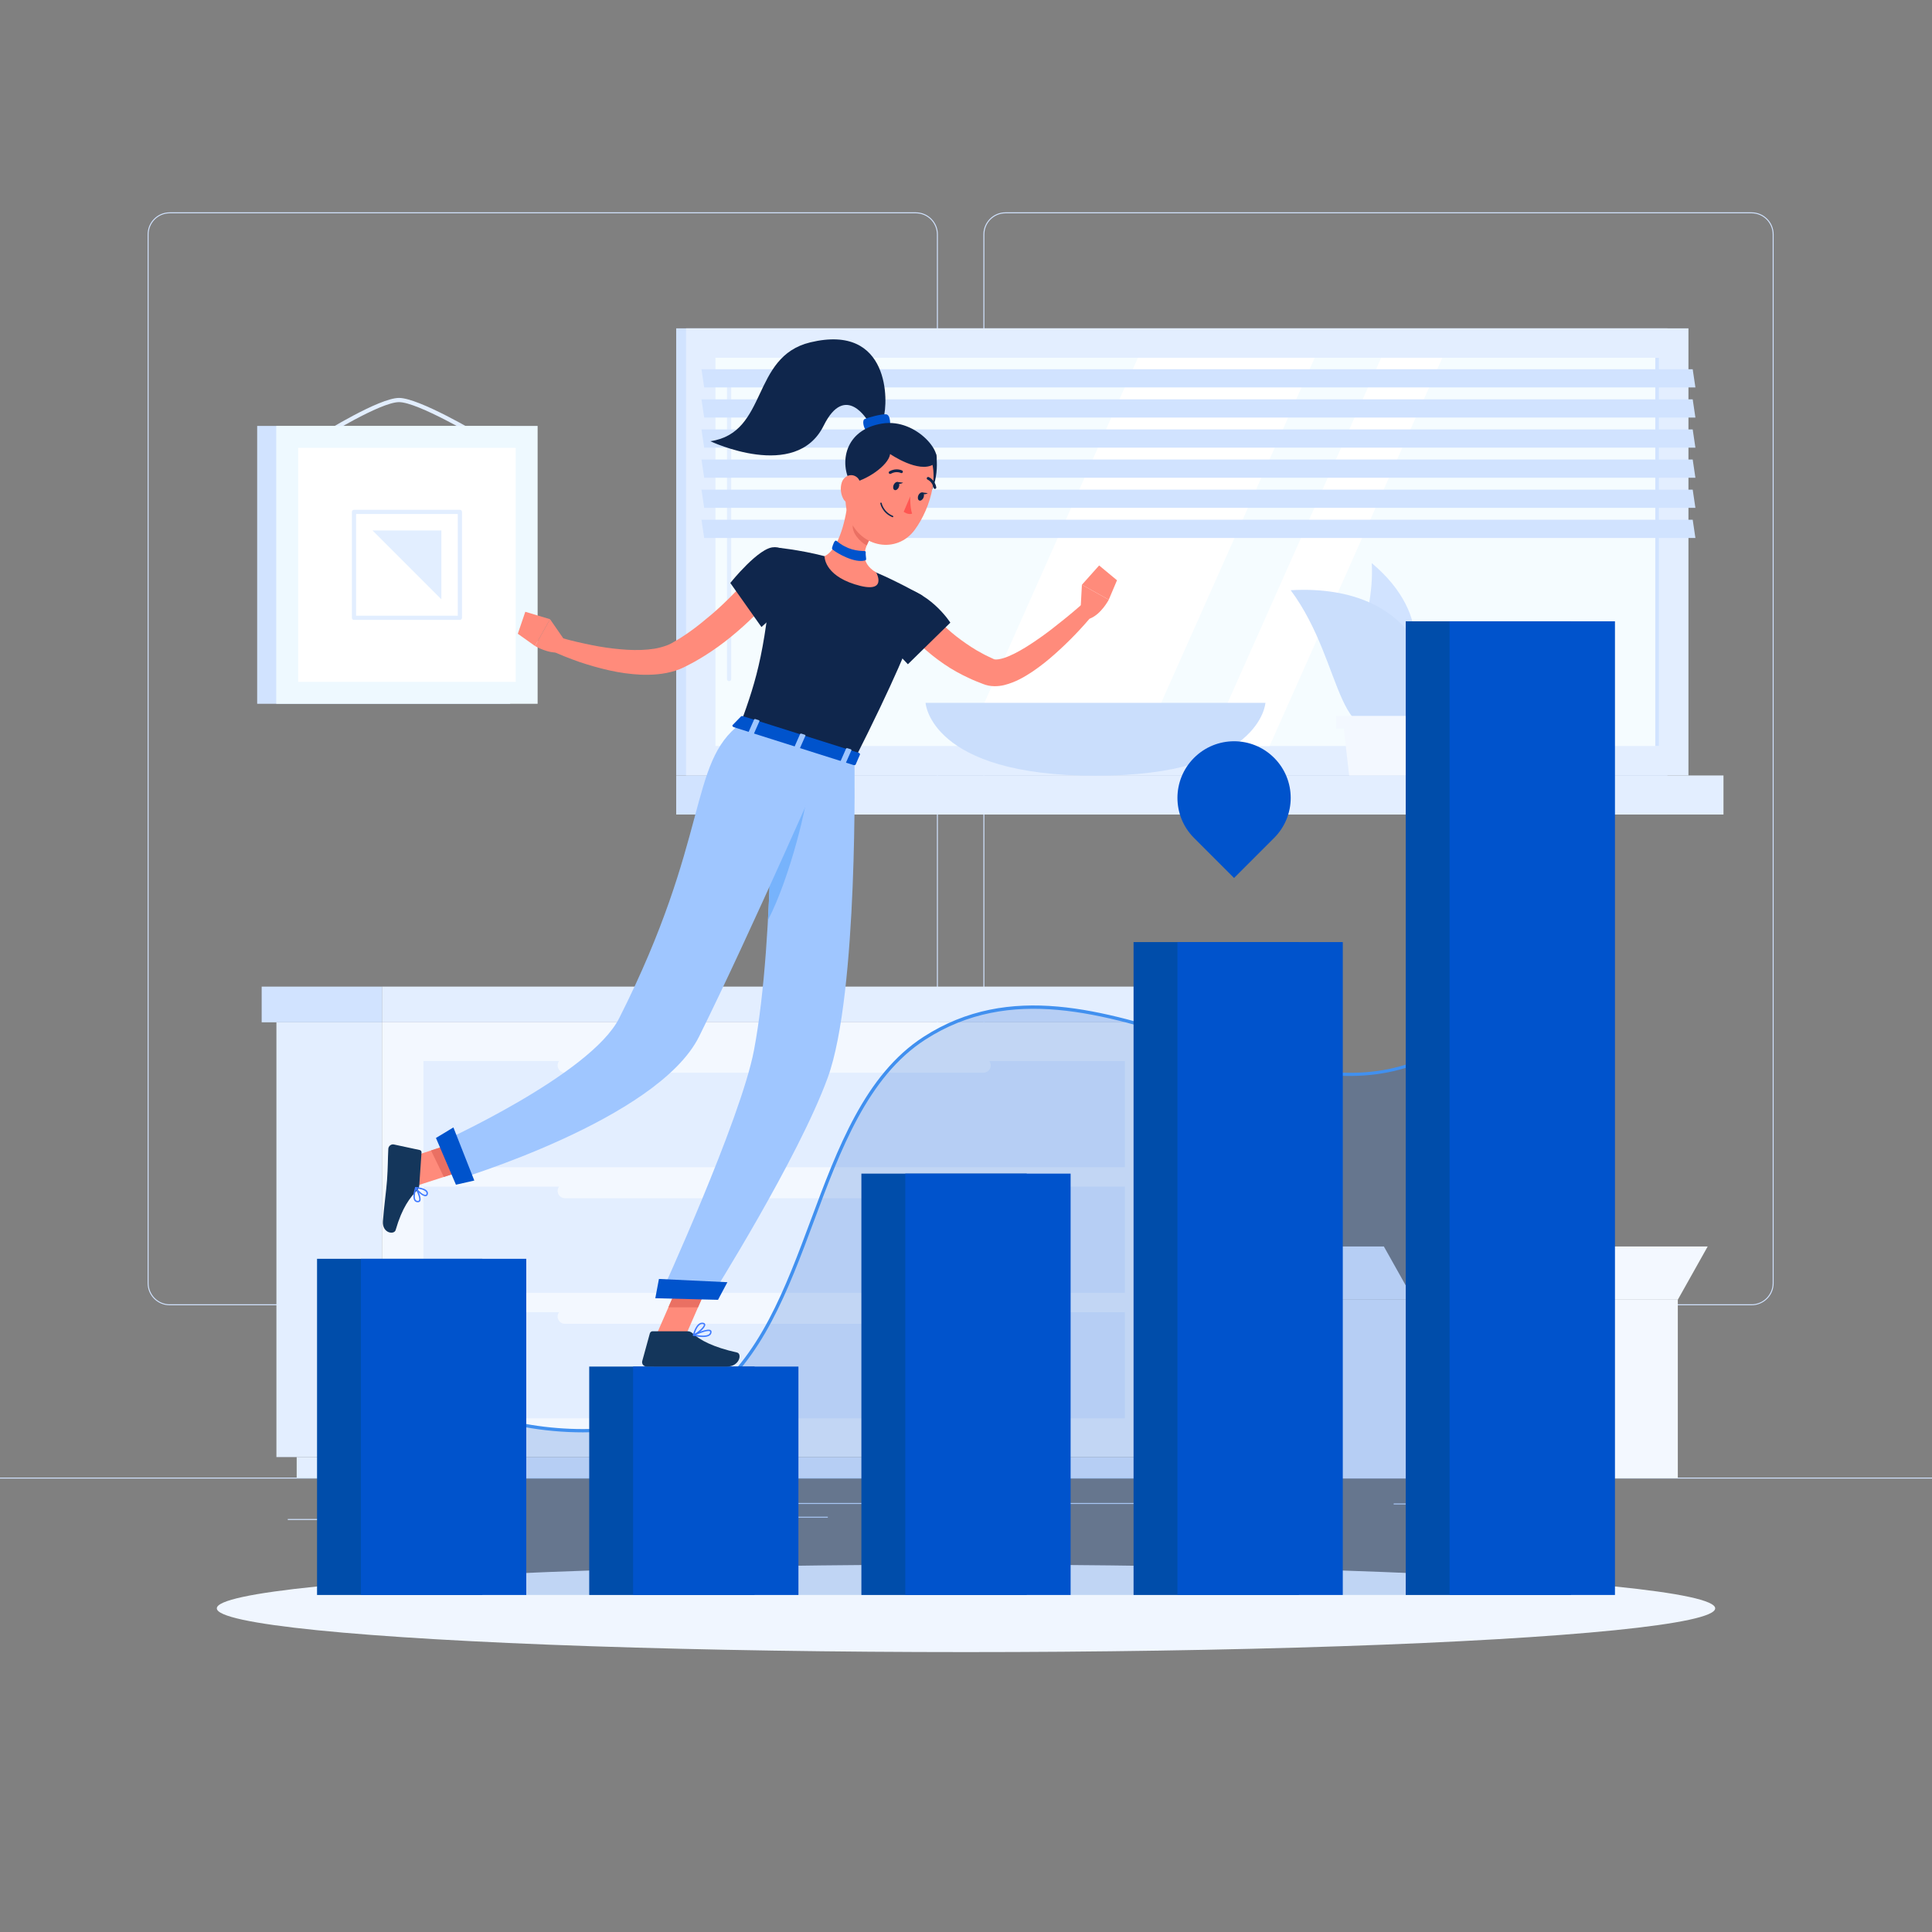<?xml version="1.0" encoding="utf-8"?>
<!-- Generator: Adobe Illustrator 27.5.0, SVG Export Plug-In . SVG Version: 6.00 Build 0)  -->
<svg version="1.1" xmlns="http://www.w3.org/2000/svg" xmlns:xlink="http://www.w3.org/1999/xlink" x="0px" y="0px"
	 viewBox="0 0 500 500" style="enable-background:new 0 0 500 500;" xml:space="preserve">
<rect x="0" y="0" width="500" height="500" fill="#808080" stroke="none"/>
<g id="Background_2">
	<g>
		<g>
			<g>
				<g>
					<rect y="382.398" style="fill:#D1E3FF;" width="500" height="0.25"/>
					<rect x="101.172" y="392.989" style="fill:#D1E3FF;" width="34.404" height="0.25"/>
					<rect x="74.48" y="393.114" style="fill:#D1E3FF;" width="19.359" height="0.25"/>
					<rect x="175" y="392.528" style="fill:#D1E3FF;" width="39.239" height="0.25"/>
					<rect x="198.778" y="388.972" style="fill:#D1E3FF;" width="115.778" height="0.25"/>
					<rect x="360.681" y="389.097" style="fill:#D1E3FF;" width="52.985" height="0.25"/>
					<path style="fill:#D1E3FF;" d="M237.014,337.8H43.915c-3.147,0-5.708-2.561-5.708-5.708V60.66c0-3.147,2.561-5.708,5.708-5.708
						h193.099c3.146,0,5.707,2.561,5.707,5.708v271.432C242.721,335.239,240.16,337.8,237.014,337.8z M43.915,55.203
						c-3.01,0-5.458,2.448-5.458,5.458v271.432c0,3.01,2.448,5.458,5.458,5.458h193.099c3.009,0,5.457-2.448,5.457-5.458V60.66
						c0-3.009-2.448-5.458-5.457-5.458H43.915z"/>
					<path style="fill:#D1E3FF;" d="M453.31,337.8H260.212c-3.146,0-5.707-2.561-5.707-5.708V60.66c0-3.147,2.561-5.708,5.707-5.708
						H453.31c3.148,0,5.708,2.561,5.708,5.708v271.432C459.019,335.239,456.458,337.8,453.31,337.8z M260.212,55.203
						c-3.009,0-5.457,2.448-5.457,5.458v271.432c0,3.01,2.448,5.458,5.457,5.458H453.31c3.01,0,5.458-2.448,5.458-5.458V60.66
						c0-3.009-2.448-5.458-5.458-5.458H260.212z"/>
				</g>
			</g>
		</g>
		<g>
			<g>
				<g>
					<rect x="175" y="84.976" style="fill:#D1E3FF;" width="256.528" height="115.714"/>
					<rect x="177.542" y="84.976" style="fill:#E3EEFF;" width="259.427" height="115.714"/>
					<rect x="175" y="200.691" style="fill:#D1E3FF;" width="256.528" height="10.111"/>
					<rect x="186.607" y="200.691" style="fill:#E3EEFF;" width="259.427" height="10.111"/>
					
						<rect x="257.016" y="20.738" transform="matrix(-1.836970e-16 1 -1 -1.836970e-16 450.089 -164.422)" style="fill:#F5FCFF;" width="100.479" height="244.192"/>
					<polygon style="fill:#FFFFFF;" points="249.782,193.073 294.491,92.594 340.244,92.594 295.535,193.073 					"/>
					<path style="fill:#E2EEFF;" d="M188.686,176.282c-0.3,0-0.544-0.244-0.544-0.544V97.55c0-0.3,0.244-0.544,0.544-0.544
						c0.3,0,0.544,0.244,0.544,0.544v78.188C189.23,176.039,188.987,176.282,188.686,176.282z"/>
					<polygon style="fill:#FFFFFF;" points="312.736,193.073 357.445,92.594 373.274,92.594 328.565,193.073 					"/>
					
						<rect x="378.628" y="142.35" transform="matrix(-1.836970e-16 1 -1 -1.836970e-16 571.702 -286.034)" style="fill:#D1E3FF;" width="100.479" height="0.967"/>
					<polygon style="fill:#D1E3FF;" points="438.771,100.273 182.242,100.273 181.541,95.555 438.07,95.555 					"/>
					<polygon style="fill:#D1E3FF;" points="438.771,108.063 182.242,108.063 181.541,103.345 438.07,103.345 					"/>
					<polygon style="fill:#D1E3FF;" points="438.771,115.853 182.242,115.853 181.541,111.135 438.07,111.135 					"/>
					<polygon style="fill:#D1E3FF;" points="438.771,123.642 182.242,123.642 181.541,118.924 438.07,118.924 					"/>
					<polygon style="fill:#D1E3FF;" points="438.771,131.432 182.242,131.432 181.541,126.714 438.07,126.714 					"/>
					<polygon style="fill:#D1E3FF;" points="438.771,139.222 182.242,139.222 181.541,134.504 438.07,134.504 					"/>
				</g>
				<g>
					<path style="fill:#D1E3FF;" d="M359.416,174.674c7.465,1.03,12.085-15.196-4.405-28.935
						C355.903,161.644,346.401,172.88,359.416,174.674z"/>
					<path style="fill:#CADEFC;" d="M364.12,184.927c10.824-7.586,3.416-34.099-30.086-32.178
						C348.529,172.264,345.248,198.153,364.12,184.927z"/>
					<path style="fill:#CADEFC;" d="M360.3,184.749c-7.196-7.749,3.046-27.248,28.931-20.127
						C374.619,177.457,372.845,198.259,360.3,184.749z"/>
					<g>
						<polygon style="fill:#F3F8FF;" points="349.156,200.691 371.402,200.691 373.081,185.898 347.477,185.898 						"/>
						
							<rect x="345.819" y="185.277" transform="matrix(-1 -1.224647e-16 1.224647e-16 -1 720.558 373.819)" style="fill:#F3F8FF;" width="28.92" height="3.265"/>
					</g>
				</g>
				<path style="fill:#CADEFC;" d="M239.534,181.889c0,0,1.118,18.871,43.979,18.871c42.861,0,43.979-18.871,43.979-18.871H239.534z
					"/>
			</g>
			<g>
				<g>
					<rect x="71.537" y="264.572" style="fill:#E3EEFF;" width="27.318" height="112.517"/>
					<rect x="76.783" y="377.089" style="fill:#E3EEFF;" width="219.826" height="5.309"/>
					
						<rect x="98.855" y="264.572" transform="matrix(-1 -1.224647e-16 1.224647e-16 -1 400.709 641.661)" style="fill:#F3F8FF;" width="202.999" height="112.517"/>
					
						<rect x="109.595" y="307.09" transform="matrix(-1 -1.224647e-16 1.224647e-16 -1 400.709 641.661)" style="fill:#E3EEFF;" width="181.519" height="27.481"/>
					
						<rect x="109.595" y="339.583" transform="matrix(-1 -1.224647e-16 1.224647e-16 -1 400.709 706.648)" style="fill:#E3EEFF;" width="181.519" height="27.481"/>
					<path style="fill:#F3F8FF;" d="M254.511,310.102H146.198c-1.036,0-1.884-0.848-1.884-1.884l0,0
						c0-1.036,0.848-1.884,1.884-1.884h108.314c1.036,0,1.884,0.848,1.884,1.884l0,0
						C256.396,309.254,255.548,310.102,254.511,310.102z"/>
					
						<rect x="109.595" y="274.597" transform="matrix(-1 -1.224647e-16 1.224647e-16 -1 400.709 576.674)" style="fill:#E3EEFF;" width="181.519" height="27.481"/>
					<path style="fill:#F3F8FF;" d="M254.511,277.608H146.198c-1.036,0-1.884-0.848-1.884-1.884l0,0
						c0-1.036,0.848-1.884,1.884-1.884h108.314c1.036,0,1.884,0.848,1.884,1.884l0,0
						C256.396,276.761,255.548,277.608,254.511,277.608z"/>
					<path style="fill:#F3F8FF;" d="M254.511,342.595H146.198c-1.036,0-1.884-0.848-1.884-1.884l0,0
						c0-1.036,0.848-1.884,1.884-1.884h108.314c1.036,0,1.884,0.848,1.884,1.884l0,0
						C256.396,341.747,255.548,342.595,254.511,342.595z"/>
				</g>
				<rect x="98.855" y="255.333" style="fill:#E3EEFF;" width="206.639" height="9.239"/>
				
					<rect x="67.72" y="255.333" transform="matrix(-1 -1.224647e-16 1.224647e-16 -1 166.575 519.906)" style="fill:#D1E3FF;" width="31.135" height="9.239"/>
			</g>
			<g>
				<g>
					<rect x="66.556" y="110.229" style="fill:#D1E3FF;" width="65.488" height="71.91"/>
					<path style="fill:#E2EEFF;" d="M123.965,113.405c-0.095,0.001-0.191-0.024-0.278-0.077c-0.155-0.093-15.565-9.257-20.42-9.257
						c-4.849,0-19.543,9.158-19.691,9.251c-0.255,0.159-0.59,0.082-0.75-0.173c-0.159-0.255-0.082-0.59,0.173-0.75
						c0.614-0.384,15.109-9.416,20.268-9.416c5.153,0,20.335,9.026,20.978,9.41c0.258,0.154,0.342,0.488,0.188,0.746
						C124.331,113.311,124.15,113.405,123.965,113.405z"/>
					<rect x="71.492" y="110.229" style="fill:#EEF9FF;" width="67.644" height="71.91"/>
					
						<rect x="75.026" y="118.029" transform="matrix(-1.836970e-16 1 -1 -1.836970e-16 251.499 40.87)" style="fill:#FFFFFF;" width="60.576" height="56.31"/>
				</g>
			</g>
			<g>
				<path style="fill:#E2EEFF;" d="M119.018,160.433H91.61c-0.3,0-0.544-0.244-0.544-0.544v-27.408c0-0.3,0.244-0.544,0.544-0.544
					h27.408c0.3,0,0.544,0.244,0.544,0.544v27.408C119.562,160.189,119.318,160.433,119.018,160.433z M92.154,159.345h26.32v-26.32
					h-26.32V159.345z"/>
				<polygon style="fill:#E2EEFF;" points="96.406,137.277 114.222,155.093 114.222,137.277 				"/>
			</g>
			<g>
				
					<rect x="327.352" y="336.363" transform="matrix(-1 -1.224647e-16 1.224647e-16 -1 693.226 718.887)" style="fill:#E3EEFF;" width="38.522" height="46.16"/>
				<polygon style="fill:#E3EEFF;" points="327.352,336.363 365.874,336.363 358.145,322.591 319.623,322.591 				"/>
				<polygon style="fill:#F3F8FF;" points="403.425,322.591 441.947,322.591 434.218,336.363 395.696,336.363 				"/>
				<rect x="365.874" y="336.363" style="fill:#F3F8FF;" width="68.344" height="46.16"/>
				<rect x="365.329" y="351.613" style="fill:#E3EEFF;" width="15.66" height="15.66"/>
			</g>
		</g>
	</g>
</g>
<g id="Background_1" style="display:none;">
	<path style="display:inline;opacity:0.4;fill:#D4E8FF;" d="M118.972,164.484C58.41,216.081,74.651,314.45,143.716,349.683
		c63.736,32.514,160.702,13.388,207.029-41.856c43.949-52.407,33.434-140.851-29.535-172.634
		C267.116,107.891,164.329,125.84,118.972,164.484z"/>
</g>
<g id="Objects">
	<g>
		<ellipse style="fill:#F0F6FF;" cx="250" cy="416.238" rx="193.889" ry="11.323"/>
		<g>
			<path style="opacity:0.2;fill:#0053CC;" d="M99.834,348.483c15.935,23.97,63.047,27.704,83.055,13.376
				c28.404-20.341,26.827-74.096,56.328-93.151c54.24-35.034,120.527,61.121,162.45-34.375v178.445H99.834V348.483z"/>
			<path style="fill:#4190EF;" d="M150.85,370.69c-4.992,0-10.133-0.454-15.239-1.391c-16.486-3.022-29.317-10.331-36.131-20.581
				c-0.13-0.195-0.077-0.46,0.119-0.59c0.195-0.13,0.46-0.076,0.589,0.119c6.588,9.91,19.556,17.278,35.577,20.215
				c17.98,3.297,36.379,0.568,46.876-6.948c13.837-9.909,20.645-28.184,27.227-45.857c6.873-18.45,13.979-37.529,29.118-47.307
				c22.36-14.44,46.827-6.733,70.491,0.721c34.548,10.886,67.184,21.167,91.801-34.909c0.096-0.215,0.348-0.311,0.561-0.219
				c0.215,0.095,0.314,0.346,0.219,0.561c-11.342,25.835-24.975,39.506-42.904,43.027c-15.803,3.1-32.382-2.119-49.932-7.648
				c-23.475-7.396-47.749-15.042-69.773-0.817c-14.901,9.624-21.958,28.568-28.782,46.89c-6.627,17.792-13.48,36.189-27.529,46.25
				C175.456,367.704,163.646,370.69,150.85,370.69z"/>
			<g>
				<g>
					<rect x="82.051" y="325.777" style="fill:#004DAA;" width="42.79" height="87.001"/>
					<rect x="152.489" y="353.667" style="fill:#004DAA;" width="42.79" height="59.111"/>
					<rect x="222.926" y="303.731" style="fill:#004DAA;" width="42.79" height="109.047"/>
					<rect x="293.364" y="243.812" style="fill:#004DAA;" width="42.79" height="168.965"/>
					<rect x="363.802" y="160.792" style="fill:#004DAA;" width="42.789" height="251.986"/>
				</g>
				<g>
					<rect x="93.408" y="325.777" style="fill:#0053CC;" width="42.789" height="87.001"/>
					<rect x="163.846" y="353.667" style="fill:#0053CC;" width="42.79" height="59.111"/>
					<rect x="234.284" y="303.731" style="fill:#0053CC;" width="42.79" height="109.047"/>
					<rect x="304.722" y="243.812" style="fill:#0053CC;" width="42.79" height="168.965"/>
					<rect x="375.16" y="160.792" style="fill:#0053CC;" width="42.79" height="251.986"/>
				</g>
			</g>
			<path style="fill:#0053CC;" d="M329.743,196.129c-5.726-5.726-15.004-5.721-20.725,0c-5.726,5.726-5.73,15.004-0.004,20.729
				l10.362,10.362l10.367-10.367C335.464,211.132,335.464,201.85,329.743,196.129z"/>
		</g>
		<g>
			<path style="fill:#0F264C;" d="M228.64,108.114c1.241-3.796,1.871-24.508-18.924-19.515c-15.447,3.709-10.848,23.37-25.875,25.59
				c0,0,22.12,10.499,29.315-4.016c5.676-11.451,11.558-1.061,11.558-1.061L228.64,108.114z"/>
			<path style="fill:#0053CC;" d="M224.389,111.722c-0.931-0.847-1.333-2.944-0.611-3.278c0.722-0.333,4.53-1.403,5.597-1.215
				c1.222,0.215,0.989,3.16,0.989,3.16L224.389,111.722z"/>
			<path style="fill:#0F264C;" d="M242.259,117.497c0.462,2.628,0.658,11.338-5.425,13.254
				C230.75,132.667,242.259,117.497,242.259,117.497z"/>
			<path style="fill:#FF8B7B;" d="M239.728,156.856l0.39,0.511l0.477,0.591c0.327,0.399,0.656,0.804,1.013,1.195
				c0.692,0.795,1.447,1.553,2.21,2.299c1.516,1.508,3.16,2.901,4.894,4.163c1.737,1.257,3.521,2.469,5.43,3.461
				c0.933,0.541,1.926,0.956,2.896,1.428c0.167,0.081,0.134,0.057,0.161,0.076c0.015,0.015,0.054,0.016,0.078,0.033
				c0.068,0.02,0.159,0.039,0.276,0.051c0.236,0.023,0.567,0.003,0.943-0.053c1.561-0.238,3.544-1.146,5.401-2.191
				c1.891-1.05,3.747-2.312,5.599-3.612c1.847-1.31,3.654-2.717,5.436-4.166c1.8-1.419,3.569-2.941,5.287-4.42l2.795,2.655
				c-3.066,3.723-6.355,7.13-9.979,10.358c-1.804,1.621-3.721,3.141-5.806,4.563c-2.119,1.389-4.328,2.738-7.357,3.507
				c-0.769,0.178-1.608,0.294-2.542,0.283c-0.468-0.008-0.959-0.054-1.465-0.148c-0.258-0.059-0.51-0.106-0.77-0.19
				c-0.25-0.078-0.563-0.186-0.661-0.229c-1.17-0.472-2.366-0.897-3.502-1.456c-2.305-1.045-4.534-2.273-6.621-3.709
				c-2.092-1.43-4.078-3.013-5.933-4.751c-0.913-0.887-1.804-1.795-2.649-2.764c-0.43-0.475-0.84-0.977-1.252-1.485l-0.601-0.794
				c-0.209-0.285-0.376-0.516-0.639-0.91L239.728,156.856z"/>
			<path style="fill:#0F264C;" d="M231.189,151.55c9.172,0.783,14.756,9.59,14.756,9.59l-10.983,10.767
				c0,0-7.494-7.559-8.175-11.713C226.077,155.87,226.482,151.148,231.189,151.55z"/>
			<path style="fill:#FF8B7B;" d="M279.628,158.12l0.371-6.787l6.949,3.869c0,0-1.958,3.773-4.914,4.899L279.628,158.12z"/>
			<polygon style="fill:#FF8B7B;" points="284.456,146.341 289.08,150.176 286.948,155.202 279.999,151.333 			"/>
			<polygon style="fill:#FF8B7B;" points="169.594,346.083 176.946,346.802 184.596,329.303 177.244,328.584 			"/>
			<polygon style="fill:#FF8B7B;" points="103.348,300.387 106.662,307.239 123.595,301.768 120.281,294.916 			"/>
			<path style="fill:#14365B;" d="M108.505,306.795l0.585-8.531c0.021-0.31-0.177-0.577-0.477-0.642l-6.683-1.435
				c-0.693-0.149-1.397,0.408-1.434,1.125c-0.153,2.978-0.076,4.423-0.333,8.174c-0.158,2.308-0.847,7.39-1.066,10.577
				c-0.214,3.117,2.921,3.573,3.298,2.265c1.688-5.863,3.735-8.408,5.557-10.298C108.28,307.692,108.474,307.249,108.505,306.795z"
				/>
			<path style="fill:#14365B;" d="M177.922,344.53h-9.029c-0.328,0-0.625,0.228-0.713,0.549l-1.963,7.144
				c-0.204,0.741,0.342,1.422,1.102,1.429c3.182,0.029,4.69,0.015,8.661,0.015c2.443,0,8.762,0,12.136,0
				c3.299,0,3.989-3.336,2.624-3.638c-6.121-1.355-9.65-3.223-11.538-5.005C178.86,344.703,178.403,344.53,177.922,344.53z"/>
			<polygon style="fill:#EA7063;" points="184.593,329.307 180.651,338.327 172.981,338.327 177.238,328.589 			"/>
			<polygon style="fill:#EA7063;" points="120.275,294.916 123.591,301.771 114.861,304.587 111.546,297.733 			"/>
			<path style="fill:#0F264C;" d="M238.619,154.087c0,0,2.907,2.14-17.489,42.529c-11.695-3.7-23.781-7.524-29.472-9.324
				c4.29-11.838,6.644-19.23,8.699-45.66c0,0,6.6,0.61,13.037,2.311c5.035,1.33,9.149,2.457,13.382,4.235
				C232.358,150.52,238.619,154.087,238.619,154.087z"/>
			<path style="fill:#FF8B7B;" d="M219.487,129.293c-0.518,4.573-2.172,12.729-6.093,14.649c0,0-0.205,4.74,7.796,7.272
				c8.798,2.783,5.586-3.037,5.586-3.037c-4.439-2.666-3.188-6.189-1.293-9.27L219.487,129.293z"/>
			<path style="fill:#0053CC;" d="M216.521,140c-0.549-0.458-1,1.124-1.179,1.761c-0.049,0.173,0.007,0.351,0.143,0.469
				c1.077,0.93,5.775,3.64,8.453,2.788c0.122-0.039,0.212-0.147,0.216-0.275c0.013-0.401-0.173-1.178-0.105-1.817
				c0.018-0.166-0.109-0.304-0.275-0.309C221.98,142.566,219.351,142.361,216.521,140z"/>
			<path style="fill:#EA7063;" d="M221.931,133.214l3.55,5.687c-0.451,0.728-0.861,1.482-1.164,2.245
				c-1.751-0.845-3.995-3.363-3.582-5.346C220.941,134.812,221.634,133.611,221.931,133.214z"/>
			<path style="fill:#FF8B7B;" d="M221.569,119.104c-2.516,7.122-3.734,10.083-1.738,15.132c3.002,7.595,12.3,9.128,16.894,2.901
				c4.135-5.605,7.555-16.311,1.932-21.953C233.115,109.625,224.085,111.982,221.569,119.104z"/>
			<path style="fill:#0F264C;" d="M220.148,124.984c3.685-0.428,9.802-4.428,10.216-7.484c0,0,7.365,5.079,11.242,2.667
				c3.394-2.111-4.217-12-13.273-10.556C218.48,111.183,217.222,119.944,220.148,124.984z"/>
			<path style="fill:#FF8B7B;" d="M217.835,124.91c-0.466,1.495-0.199,3.066,0.417,4.196c0.926,1.7,2.772,1.205,3.672-0.393
				c0.81-1.438,1.304-4.056-0.182-5.221C220.277,122.345,218.369,123.201,217.835,124.91z"/>
			<path style="fill:#9FC6FF;" d="M221.13,196.616c0,0,1.039,60.398-6.892,82.217c-7.603,20.918-30.27,56.879-30.27,56.879
				l-13.136-0.338c0,0,20.868-45.53,24.291-63.542c5.677-29.872,4.424-82.045,4.424-82.045L221.13,196.616z"/>
			<polygon style="fill:#0053CC;" points="185.821,336.393 169.594,335.979 170.533,330.993 188.25,331.833 			"/>
			<path style="fill:#77B3FC;" d="M209.33,201.78l-3.53-10.01l-6.25-1.98c0,0,0.57,23.73-0.8,48.34
				C204.417,227.25,209.331,207.25,209.33,201.78z"/>
			<path style="fill:#9FC6FF;" d="M214.667,194.667c0,0-20.494,46.896-33.744,73.583c-10.702,21.555-63.053,37.147-63.053,37.147
				l-4.124-9.638c0,0,39.101-17.617,46.491-32.235c23.652-46.787,17.82-66.066,31.422-76.232L214.667,194.667z"/>
			<polygon style="fill:#0053CC;" points="117.998,306.603 112.822,294.505 117.341,291.777 122.75,305.522 			"/>
			<path style="fill:#0053CC;" d="M191.764,185.422l-2.164,2.218c-0.168,0.172,0.009,0.457,0.349,0.565l30.908,9.779
				c0.266,0.084,0.527,0.024,0.597-0.138l1.101-2.554c0.076-0.177-0.105-0.404-0.396-0.497l-29.844-9.442
				C192.095,185.283,191.872,185.312,191.764,185.422z"/>
			<path style="fill:#9FC6FF;" d="M194.717,190.028l-0.799-0.253c-0.159-0.05-0.255-0.171-0.212-0.268l1.459-3.309
				c0.043-0.097,0.208-0.135,0.367-0.085l0.799,0.253c0.159,0.05,0.255,0.171,0.212,0.268l-1.459,3.309
				C195.041,190.04,194.876,190.078,194.717,190.028z"/>
			<path style="fill:#9FC6FF;" d="M218.521,197.559l-0.799-0.253c-0.159-0.05-0.255-0.171-0.212-0.268l1.459-3.309
				c0.043-0.097,0.208-0.135,0.367-0.085l0.799,0.253c0.159,0.05,0.255,0.171,0.212,0.268l-1.459,3.309
				C218.845,197.571,218.68,197.609,218.521,197.559z"/>
			<path style="fill:#9FC6FF;" d="M206.619,193.793l-0.799-0.253c-0.159-0.05-0.254-0.171-0.212-0.268l1.459-3.309
				c0.043-0.097,0.208-0.135,0.367-0.085l0.799,0.253c0.159,0.05,0.254,0.171,0.212,0.268l-1.459,3.309
				C206.943,193.806,206.778,193.844,206.619,193.793z"/>
			<path style="fill:#0F264C;" d="M231.275,125.508c-0.24,0.565-0.134,1.15,0.235,1.307c0.37,0.157,0.863-0.175,1.103-0.74
				c0.24-0.565,0.134-1.15-0.235-1.307C232.008,124.612,231.515,124.943,231.275,125.508z"/>
			<path style="fill:#0F264C;" d="M237.664,128.216c-0.24,0.565-0.134,1.15,0.235,1.307c0.37,0.157,0.863-0.175,1.103-0.74
				c0.24-0.565,0.134-1.15-0.235-1.307C238.397,127.32,237.903,127.651,237.664,128.216z"/>
			<path style="fill:#0F264C;" d="M238.59,127.439l1.523,0.184C240.113,127.623,238.967,128.388,238.59,127.439z"/>
			<path style="fill:#FF5652;" d="M235.563,128.472c0,0-0.072,2.84,0.486,4.462c-1.041,0.38-2.175-0.476-2.175-0.476
				L235.563,128.472z"/>
			<path style="fill:#0F264C;" d="M231.011,133.854c-0.023,0-0.047-0.004-0.07-0.014c-2.66-1.127-3.105-3.467-3.122-3.566
				c-0.018-0.098,0.047-0.191,0.146-0.209c0.1-0.019,0.191,0.048,0.209,0.146c0.004,0.022,0.435,2.249,2.909,3.298
				c0.092,0.039,0.134,0.145,0.096,0.236C231.148,133.813,231.081,133.854,231.011,133.854z"/>
			<path style="fill:#0F264C;" d="M230.364,122.66c-0.125,0-0.246-0.064-0.313-0.181c-0.099-0.172-0.04-0.393,0.133-0.492
				c1.73-0.995,3.221-0.256,3.283-0.225c0.178,0.09,0.248,0.308,0.158,0.485c-0.09,0.177-0.306,0.247-0.483,0.159
				c-0.05-0.025-1.219-0.588-2.598,0.206C230.487,122.645,230.425,122.66,230.364,122.66z"/>
			<path style="fill:#0F264C;" d="M241.953,126.53c-0.17,0-0.321-0.121-0.354-0.293c-0.298-1.58-1.52-2.101-1.532-2.105
				c-0.184-0.076-0.272-0.287-0.196-0.471c0.077-0.184,0.287-0.272,0.471-0.196c0.065,0.027,1.597,0.679,1.967,2.639
				c0.037,0.196-0.092,0.384-0.288,0.421C241.998,126.528,241.975,126.53,241.953,126.53z"/>
			<path style="fill:#FF8B7B;" d="M200.745,153.304c-0.929,1.166-1.786,2.142-2.719,3.158c-0.922,0.998-1.858,1.978-2.816,2.936
				c-1.935,1.898-3.952,3.715-6.067,5.435c-2.109,1.728-4.331,3.332-6.669,4.8c-0.571,0.381-1.186,0.713-1.777,1.071
				c-0.593,0.356-1.192,0.703-1.817,1.018c-0.635,0.327-1.196,0.643-1.89,0.975l-1.124,0.498l-1.132,0.398
				c-3.033,0.952-5.998,1.104-8.832,1.022c-2.834-0.139-5.572-0.526-8.231-1.125c-2.659-0.595-5.247-1.345-7.788-2.194
				c-2.536-0.908-4.992-1.843-7.461-3.037l1.438-3.576c2.384,0.688,4.887,1.353,7.358,1.865c2.471,0.55,4.956,0.997,7.426,1.285
				c2.469,0.285,4.921,0.461,7.294,0.373c1.181-0.046,2.339-0.146,3.45-0.325c1.103-0.192,2.15-0.476,3.108-0.822l0.698-0.282
				l0.645-0.327c0.467-0.252,1.025-0.605,1.532-0.901c0.524-0.298,1.033-0.632,1.538-0.975c0.504-0.345,1.023-0.656,1.514-1.027
				c2.006-1.402,3.905-2.991,5.801-4.584c1.887-1.608,3.69-3.336,5.439-5.114c0.883-0.88,1.747-1.781,2.592-2.693
				c0.823-0.905,1.696-1.874,2.417-2.721L200.745,153.304z"/>
			<path style="fill:#FF8B7B;" d="M146.222,165.841l-3.867-5.59l-3.899,6.933c0,0,3.642,2.191,6.751,1.605L146.222,165.841z"/>
			<polygon style="fill:#FF8B7B;" points="135.945,158.329 134.011,164.016 138.457,167.184 142.356,160.251 			"/>
			<path style="fill:#0F264C;" d="M200.357,141.631c-3.83-0.173-11.357,9.239-11.357,9.239l8.065,11.408
				c0,0,8.533-7.333,9.213-12.222C206.855,145.905,205.236,141.852,200.357,141.631z"/>
			<path style="fill:#407BFF;" d="M108.118,311.145c-0.351,0-0.626-0.123-0.82-0.367c-0.601-0.756-0.188-2.493,0.112-3.461
				c0.021-0.068,0.081-0.118,0.153-0.126c0.07-0.003,0.141,0.028,0.176,0.091c0.153,0.272,1.483,2.68,1.023,3.536
				c-0.073,0.136-0.224,0.302-0.53,0.323C108.193,311.144,108.155,311.145,108.118,311.145z M107.632,307.844
				c-0.354,1.304-0.376,2.302-0.052,2.71c0.138,0.174,0.343,0.247,0.626,0.228c0.153-0.011,0.208-0.077,0.238-0.135
				C108.687,310.196,108.136,308.822,107.632,307.844z"/>
			<path style="fill:#407BFF;" d="M110.096,309.588c-0.88,0-2.328-1.414-2.676-2.14c-0.028-0.058-0.022-0.126,0.013-0.18
				c0.036-0.053,0.102-0.076,0.162-0.078c0.093,0.006,2.278,0.167,2.953,1.042c0.179,0.233,0.243,0.495,0.188,0.778
				c-0.086,0.446-0.377,0.549-0.543,0.57C110.161,309.585,110.129,309.588,110.096,309.588z M107.919,307.585
				c0.527,0.762,1.7,1.729,2.227,1.639c0.087-0.011,0.192-0.053,0.235-0.281c0.035-0.18-0.004-0.34-0.119-0.489
				C109.86,307.931,108.644,307.677,107.919,307.585z"/>
			<path style="fill:#407BFF;" d="M181.926,346.021c-0.87,0-1.814-0.168-2.469-0.314c-0.075-0.017-0.132-0.079-0.14-0.156
				c-0.008-0.076,0.033-0.15,0.102-0.183c0.609-0.286,3.686-1.677,4.502-1.128c0.112,0.076,0.242,0.223,0.227,0.491
				c-0.021,0.36-0.175,0.652-0.458,0.867C183.275,345.912,182.624,346.021,181.926,346.021z M180.079,345.466
				c1.617,0.299,2.864,0.246,3.394-0.155c0.198-0.149,0.301-0.346,0.315-0.6c0.006-0.105-0.031-0.145-0.068-0.171
				C183.276,344.238,181.426,344.88,180.079,345.466z"/>
			<path style="fill:#407BFF;" d="M179.496,345.712c-0.042,0-0.083-0.015-0.117-0.043c-0.051-0.044-0.074-0.112-0.059-0.178
				c0.032-0.14,0.786-3.395,2.586-3.186c0.464,0.056,0.592,0.289,0.617,0.476c0.115,0.852-1.939,2.5-2.959,2.917
				C179.542,345.707,179.519,345.712,179.496,345.712z M181.742,342.656c-1.083,0-1.731,1.753-1.967,2.54
				c1.038-0.57,2.458-1.872,2.392-2.366c-0.012-0.088-0.114-0.145-0.303-0.167C181.822,342.658,181.782,342.656,181.742,342.656z"/>
			<path style="fill:#0F264C;" d="M232.201,124.73l1.523,0.184C233.725,124.914,232.579,125.68,232.201,124.73z"/>
		</g>
	</g>
</g>
</svg>
